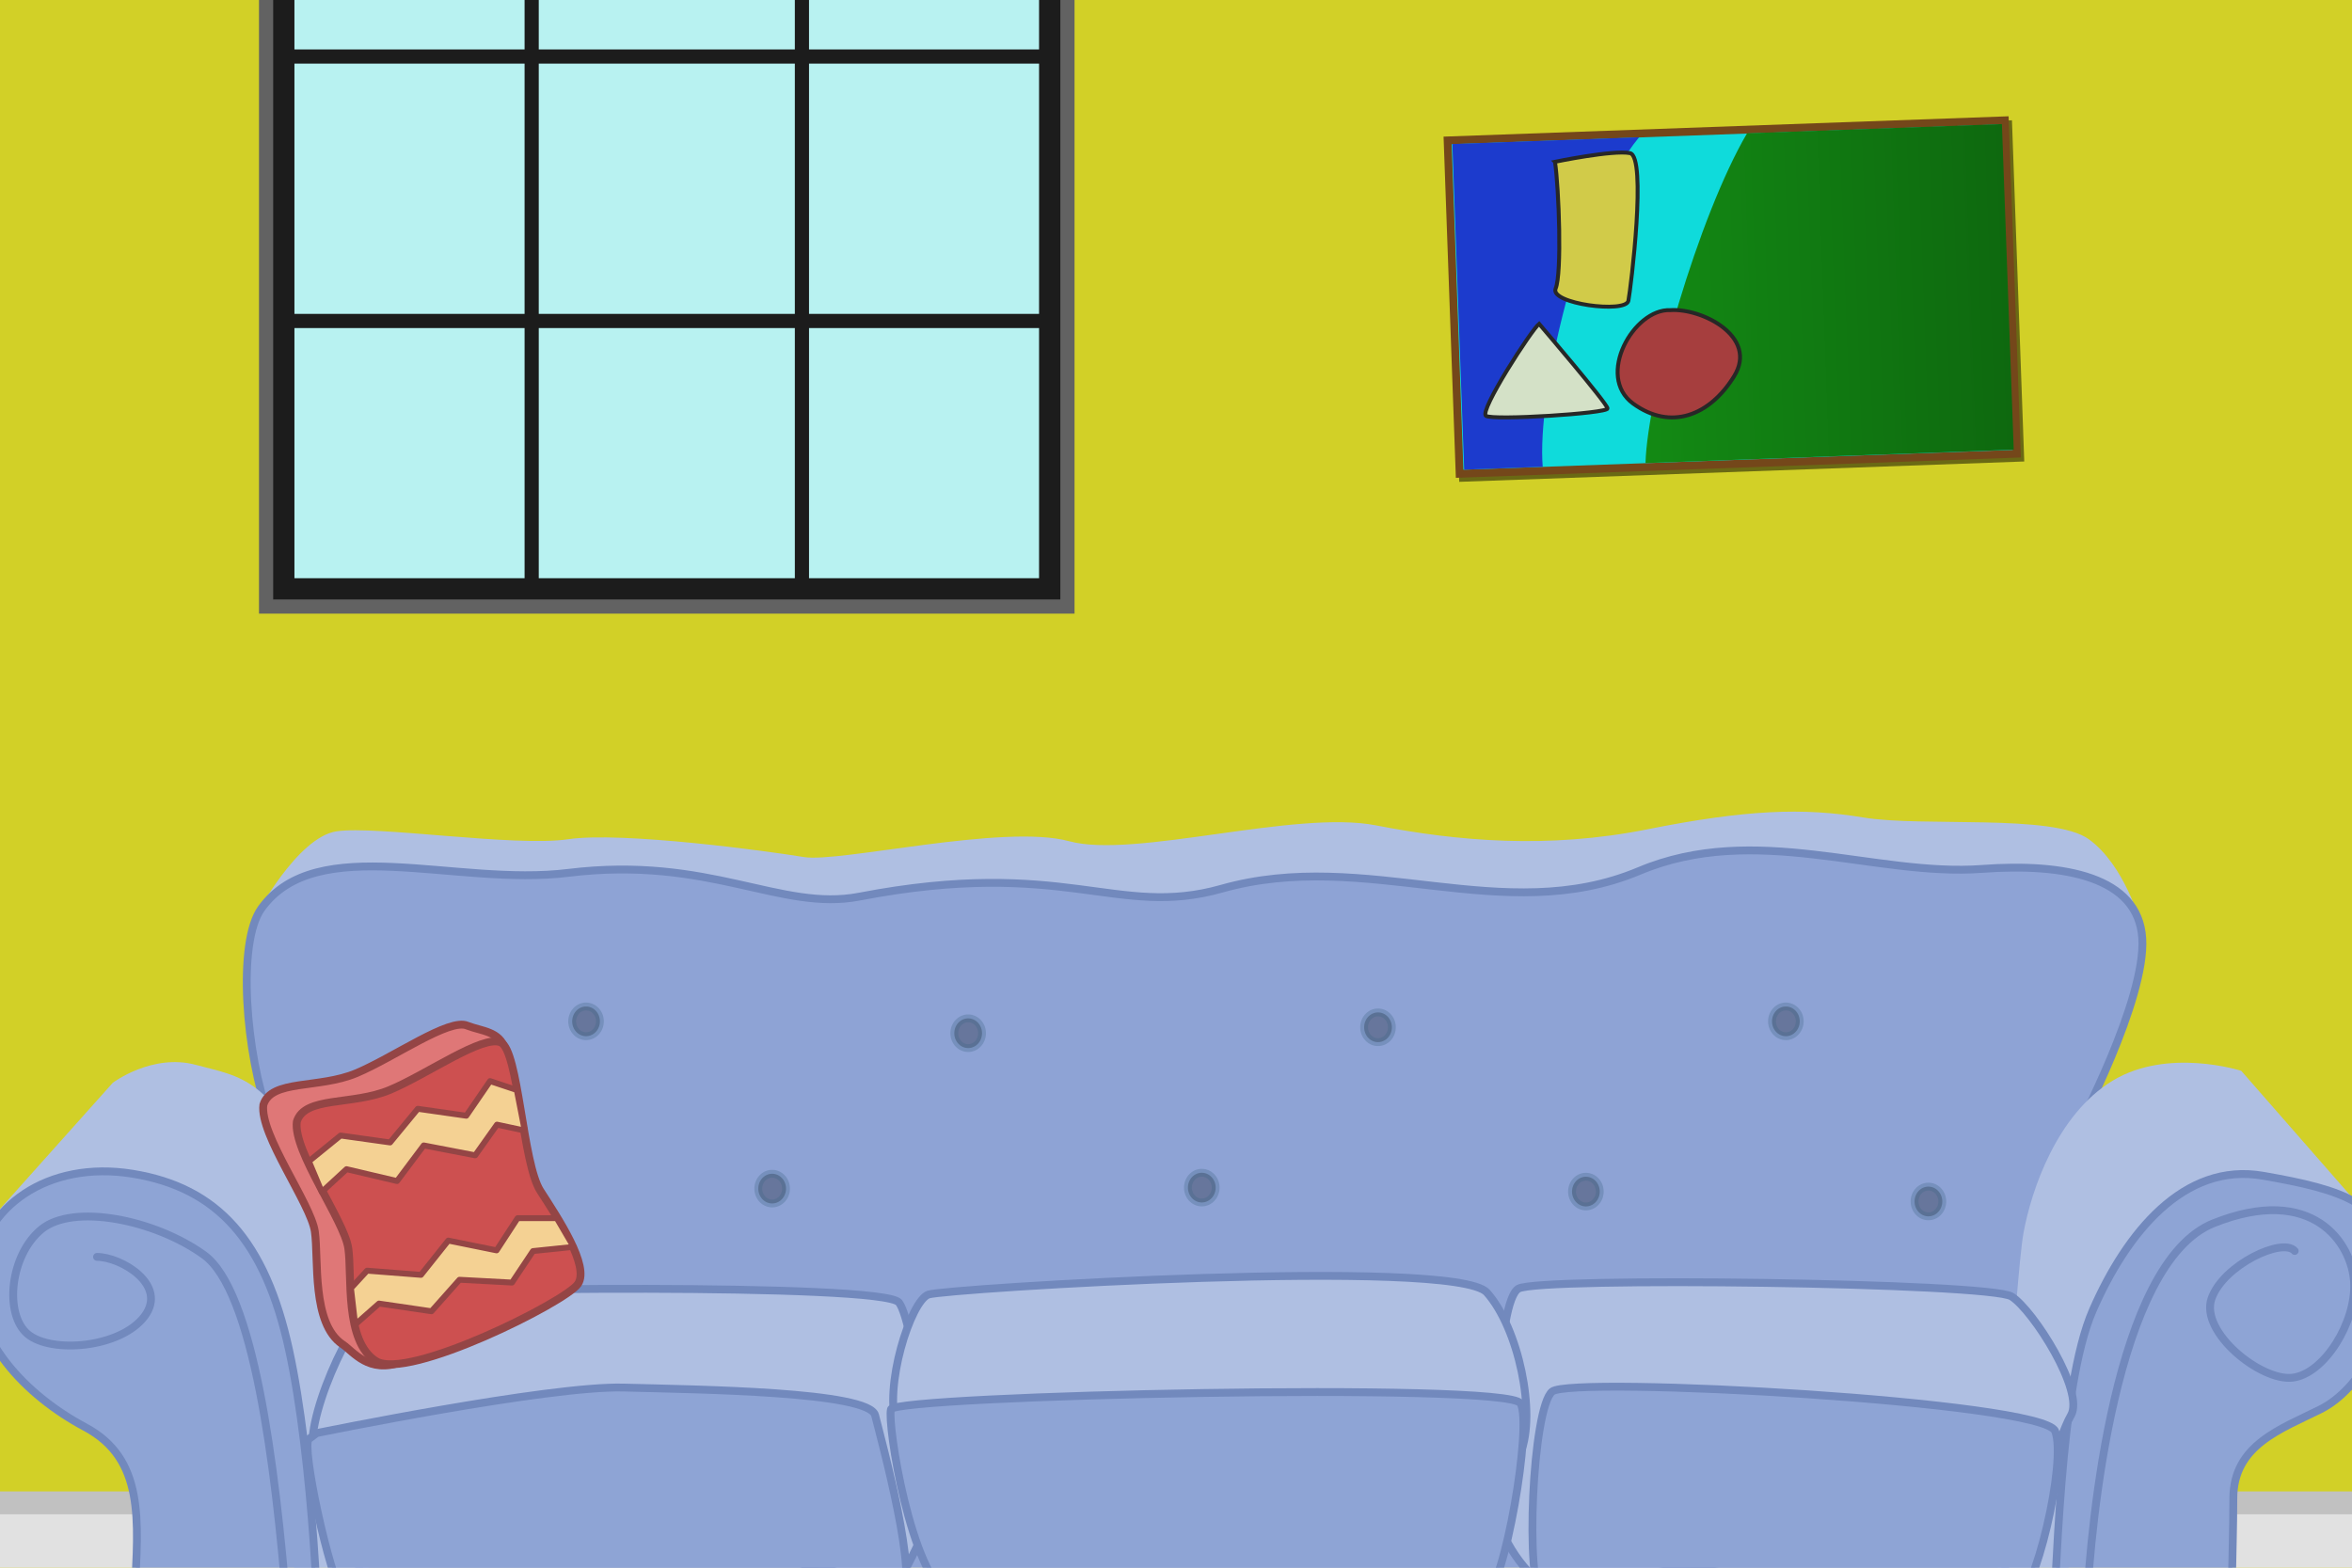 <?xml version="1.0" encoding="UTF-8" standalone="no"?>
<!-- Created with Inkscape (http://www.inkscape.org/) -->

<svg
   xmlns:dc="http://purl.org/dc/elements/1.1/"
   xmlns:cc="http://creativecommons.org/ns#"
   xmlns:rdf="http://www.w3.org/1999/02/22-rdf-syntax-ns#"
   xmlns:svg="http://www.w3.org/2000/svg"
   xmlns="http://www.w3.org/2000/svg"
   xmlns:xlink="http://www.w3.org/1999/xlink"
   xmlns:sodipodi="http://sodipodi.sourceforge.net/DTD/sodipodi-0.dtd"
   xmlns:inkscape="http://www.inkscape.org/namespaces/inkscape"
   width="1200"
   height="800"
   id="svg13193"
   version="1.1"
   inkscape:version="0.48.5 r10040"
   sodipodi:docname="sofa.svg">
  <defs
     id="defs13195">
    <linearGradient
       id="linearGradient14157">
      <stop
         style="stop-color:#138a14;stop-opacity:1;"
         offset="0"
         id="stop14159" />
      <stop
         style="stop-color:#0e690f;stop-opacity:1;"
         offset="1"
         id="stop14161" />
    </linearGradient>
    <filter
       inkscape:collect="always"
       id="filter14083">
      <feGaussianBlur
         inkscape:collect="always"
         stdDeviation="2.314"
         id="feGaussianBlur14085" />
    </filter>
    <linearGradient
       inkscape:collect="always"
       xlink:href="#linearGradient14157"
       id="linearGradient14163"
       x1="836.562"
       y1="151.422"
       x2="1024.562"
       y2="151.422"
       gradientUnits="userSpaceOnUse"
       gradientTransform="matrix(0.999,-0.036,0.036,0.999,-4.987,284.608)" />
  </defs>
  <sodipodi:namedview
     id="base"
     pagecolor="#ffffff"
     bordercolor="#666666"
     borderopacity="1.0"
     inkscape:pageopacity="0.0"
     inkscape:pageshadow="2"
     inkscape:zoom="0.98994949"
     inkscape:cx="795.87415"
     inkscape:cy="673.68955"
     inkscape:document-units="px"
     inkscape:current-layer="layer1"
     showgrid="false"
     inkscape:snap-bbox="false"
     inkscape:snap-page="false"
     inkscape:window-width="1413"
     inkscape:window-height="907"
     inkscape:window-x="233"
     inkscape:window-y="23"
     inkscape:window-maximized="0" />
  <g
     inkscape:label="Layer 1"
     inkscape:groupmode="layer"
     id="layer1"
     transform="translate(0,-252.362)">
    <rect
       style="color:#000000;fill:#d2d027;fill-opacity:1;fill-rule:nonzero;stroke:none;stroke-width:1.5;marker:none;visibility:visible;display:inline;overflow:visible;enable-background:accumulate"
       id="rect13201"
       width="1200"
       height="800"
       x="1.0902054e-013"
       y="252.362" />
    <rect
       style="color:#000000;fill:#e1e1e1;fill-opacity:1;fill-rule:nonzero;stroke:none;stroke-width:1.5;marker:none;visibility:visible;display:inline;overflow:visible;enable-background:accumulate"
       id="rect13711"
       width="1200"
       height="32.857"
       x="0"
       y="1019.505" />
    <rect
       style="color:#000000;fill:#c1c1c1;fill-opacity:1;fill-rule:nonzero;stroke:none;stroke-width:1.5;marker:none;visibility:visible;display:inline;overflow:visible;enable-background:accumulate"
       id="rect13711-8"
       width="1200"
       height="11.644"
       x="0"
       y="1013.444" />
    <path
       style="fill:#afbfe2;fill-opacity:1;stroke:none"
       d="m 153.543,758.408 -23.233,-38.386 c 0,0 21.213,-40.406 41.416,-43.437 20.203,-3.03 90.914,8.081 118.188,4.041 27.274,-4.041 102.025,6.061 120.208,9.091 18.183,3.03 102.025,-17.173 135.36,-8.081 33.335,9.091 115.157,-16.162 156.574,-8.081 41.416,8.081 87.883,12.122 138.391,2.02 50.508,-10.102 79.802,-11.112 110.107,-6.061 30.305,5.051 96.975,-2.02 115.157,11.112 18.183,13.132 26.264,42.426 26.264,42.426 l -38.386,37.376 z"
       id="path14175"
       inkscape:connector-curvature="0"
       sodipodi:nodetypes="ccssssssssccc" />
    <path
       style="fill:#8ea3d5;fill-opacity:1;stroke:#7289bd;stroke-opacity:1;stroke-width:4;stroke-miterlimit:4;stroke-dasharray:none;stroke-linejoin:round;stroke-linecap:round"
       d="m 137.381,823.058 c -12.122,-33.335 -16.468,-89.766 -4.041,-107.076 28.284,-39.396 98.995,-11.112 156.574,-18.183 72.223,-8.87 108.21,19.868 148.492,12.122 105.056,-20.203 131.32,11.112 184.858,-4.041 74.157,-20.988 143.442,20.203 213.142,-9.091 59.264,-24.908 120.208,3.03 174.756,-1.01 42.07,-3.116 79.802,4.041 81.822,35.355 2.02,31.315 -33.335,97.985 -33.335,97.985 l -38.386,234.355 -835.396,2.02 z"
       id="path14173"
       inkscape:connector-curvature="0"
       sodipodi:nodetypes="cssssssscccc" />
    <path
       style="fill:#afbfe2;fill-opacity:1;stroke:none"
       d="M -2.02,871.545 57.579,804.875 c 0,0 20.203,-15.152 42.426,-9.091 22.223,6.061 40.406,6.061 61.619,62.629 21.213,56.569 27.274,209.102 27.274,209.102 l -29.294,28.284 -47.477,-218.193 z"
       id="path14169"
       inkscape:connector-curvature="0"
       sodipodi:nodetypes="ccsscccc" />
    <path
       style="fill:#8ea4d5;fill-opacity:1;stroke:#7289bd;stroke-opacity:1;stroke-width:4;stroke-miterlimit:4;stroke-dasharray:none;stroke-linejoin:round;stroke-linecap:round"
       d="m 68.69,1065.494 c 2.02,-37.376 5.051,-68.69 -25.254,-84.853 -30.305,-16.162 -58.589,-45.457 -55.558,-78.792 3.03,-33.335 36.365,-57.579 79.802,-50.508 43.437,7.071 67.68,34.345 79.802,89.904 12.122,55.558 16.162,147.482 15.152,172.736 -1.01,25.254 -93.944,-48.487 -93.944,-48.487 z"
       id="path14165"
       inkscape:connector-curvature="0" />
    <path
       style="fill:#afbfe2;fill-opacity:1;stroke:none"
       d="m 1048.538,1078.626 50.508,-195.97 101.015,-19.193 -56.569,-64.65 c 0,0 -37.376,-12.122 -65.66,5.051 -28.284,17.173 -41.416,55.558 -45.457,77.782 -4.041,22.223 -14.142,187.888 -14.142,187.888 z"
       id="path14171"
       inkscape:connector-curvature="0"
       sodipodi:nodetypes="ccccsscc" />
    <path
       style="fill:#8ea4d5;fill-opacity:1;stroke:#7289bd;stroke-opacity:1;stroke-width:4;stroke-miterlimit:4;stroke-dasharray:none;stroke-linejoin:round;stroke-linecap:round"
       d="m 1046.518,1096.809 c 3.03,-39.396 4.041,-136.371 21.213,-175.767 17.173,-39.396 46.467,-75.761 86.873,-68.69 40.406,7.071 64.65,14.142 65.66,46.467 1.01,32.325 -16.163,62.629 -36.365,72.731 -20.203,10.102 -44.447,18.183 -44.447,45.457 0,27.274 -2.02,65.66 0,79.802 2.02,14.142 -92.934,0 -92.934,0 z"
       id="path14167"
       inkscape:connector-curvature="0" />
    <rect
       style="opacity:0.99;color:#000000;fill:#000000;fill-opacity:0.505;fill-rule:nonzero;stroke:none;stroke-width:1.5;marker:none;visibility:visible;display:inline;overflow:visible;filter:url(#filter14083);enable-background:accumulate"
       id="rect14041-8"
       width="288.571"
       height="174.286"
       x="741.638"
       y="318.742"
       transform="matrix(0.999,-0.036,0.036,0.999,-14.144,32.412)" />
    <rect
       style="color:#000000;fill:#626262;fill-opacity:1;fill-rule:nonzero;stroke:none;stroke-width:1.5;marker:none;visibility:visible;display:inline;overflow:visible;enable-background:accumulate"
       id="rect13751"
       width="416.091"
       height="568.571"
       x="132.143"
       y="-3.066" />
    <rect
       style="color:#000000;fill:#1c1c1c;fill-opacity:1;fill-rule:nonzero;stroke:none;stroke-width:1.5;marker:none;visibility:visible;display:inline;overflow:visible;enable-background:accumulate"
       id="rect13751-7"
       width="401.618"
       height="554.099"
       x="139.378"
       y="4.17" />
    <path
       inkscape:connector-curvature="0"
       style="color:#000000;fill:#b8f2f1;fill-opacity:1;fill-rule:nonzero;stroke:none;stroke-width:1.5;marker:none;visibility:visible;display:inline;overflow:visible;enable-background:accumulate"
       d="m 150.218,15.049 0,127.654 117.421,0 0,-127.654 -117.421,0 z m 124.658,0 0,127.654 130.65,0 0,-127.654 -130.65,0 z m 137.887,0 0,127.654 117.365,0 0,-127.654 -117.365,0 z m -262.544,134.89 0,127.654 117.421,0 0,-127.654 -117.421,0 z m 124.658,0 0,127.654 130.65,0 0,-127.654 -130.65,0 z m 137.887,0 0,127.654 117.365,0 0,-127.654 -117.365,0 z m -262.544,134.89 0,127.711 117.421,0 0,-127.711 -117.421,0 z m 124.658,0 0,127.711 130.65,0 0,-127.711 -130.65,0 z m 137.887,0 0,127.711 117.365,0 0,-127.711 -117.365,0 z m -262.544,134.947 0,127.654 117.421,0 0,-127.654 -117.421,0 z m 124.658,0 0,127.654 130.65,0 0,-127.654 -130.65,0 z m 137.887,0 0,127.654 117.365,0 0,-127.654 -117.365,0 z"
       id="rect13751-7-8" />
    <rect
       style="color:#000000;fill:#74471a;fill-opacity:1;fill-rule:nonzero;stroke:none;stroke-width:1.5;marker:none;visibility:visible;display:inline;overflow:visible;enable-background:accumulate"
       id="rect14041"
       width="288.571"
       height="174.286"
       x="724.69"
       y="348.525"
       transform="matrix(0.999,-0.036,0.036,0.999,0,0)" />
    <rect
       style="color:#000000;fill:#0fdbdb;fill-opacity:1;fill-rule:nonzero;stroke:none;stroke-width:1.5;marker:none;visibility:visible;display:inline;overflow:visible;enable-background:accumulate"
       id="rect14041-5"
       width="280.571"
       height="166.286"
       x="728.69"
       y="352.524"
       transform="matrix(0.999,-0.036,0.036,0.999,0,0)" />
    <path
       style="fill:#1c3bcd;fill-opacity:1;stroke:none"
       d="m 741.001,325.849 6.033,166.172 40.067,-1.455 c -3.011,-35.81 17.808,-130.241 49.18,-168.176 l -95.281,3.459 z"
       id="path14097"
       inkscape:connector-curvature="0" />
    <path
       style="fill:url(#linearGradient14163);fill-opacity:1;stroke:none"
       d="m 891.339,320.391 c -24.78,42.442 -50.707,132.367 -51.804,168.272 l 187.876,-6.821 -6.033,-166.172 -130.039,4.721 z"
       id="path14099"
       inkscape:connector-curvature="0" />
    <path
       style="fill:#a63e3e;fill-opacity:1;stroke:#272727;stroke-width:2;stroke-linecap:butt;stroke-linejoin:miter;stroke-miterlimit:4;stroke-opacity:1;stroke-dasharray:none"
       d="m 852.214,410.626 c 16.133,-1.091 44.967,13.53 32.559,33.691 -12.409,20.161 -32.342,27.961 -51.549,14.001 -19.207,-13.96 0.26,-48.529 18.99,-47.693 z"
       id="path14145"
       inkscape:connector-curvature="0" />
    <path
       style="fill:#d1cb49;fill-opacity:1;stroke:#272727;stroke-width:2;stroke-linecap:butt;stroke-linejoin:miter;stroke-miterlimit:4;stroke-opacity:1;stroke-dasharray:none"
       d="m 793.365,334.93 c 2.009,13.573 3.585,56.981 0.327,64.68 -3.258,7.699 35.845,12.85 37.121,6.233 1.276,-6.617 9.457,-73.628 0.803,-75.335 -8.654,-1.707 -38.251,4.421 -38.251,4.421 z"
       id="path14147"
       inkscape:connector-curvature="0" />
    <path
       style="fill:#d4e1c7;fill-opacity:1;stroke:#272727;stroke-width:2;stroke-linecap:butt;stroke-linejoin:miter;stroke-miterlimit:4;stroke-opacity:1;stroke-dasharray:none"
       d="m 785.248,417.606 c -3.928,3.175 -30.728,44.581 -27.103,46.976 3.625,2.395 62.12,-1.245 62.028,-3.768 -0.092,-2.524 -34.926,-43.208 -34.926,-43.208 z"
       id="path14149"
       inkscape:connector-curvature="0" />
    <path
       style="fill:#afbfe2;stroke:#7289bd;stroke-width:4;stroke-linecap:round;stroke-linejoin:round;stroke-opacity:1;fill-opacity:1;stroke-miterlimit:4;stroke-dasharray:none"
       d="m 159.604,740.401 c -3.03,-20.203 23.234,-76.772 37.376,-79.802 14.142,-3.03 253.548,-6.061 261.63,4.041 8.081,10.102 18.183,96.975 16.162,107.076 -2.02,10.102 -17.173,37.376 -17.173,37.376 z"
       id="path14205"
       inkscape:connector-curvature="0"
       transform="translate(0,252.362)" />
    <path
       style="fill:#afbfe2;fill-opacity:1;stroke:#7289bd;stroke-width:4;stroke-linecap:round;stroke-linejoin:round;stroke-opacity:1;stroke-miterlimit:4;stroke-dasharray:none"
       d="m 788.929,810.102 c -12.122,-8.081 -26.264,-28.284 -26.264,-45.457 0,-17.173 1.01,-101.015 12.122,-107.076 11.112,-6.061 240.416,-3.03 251.528,4.041 11.112,7.071 37.376,48.487 30.305,60.609 -7.071,12.122 -17.173,52.528 -17.173,52.528 z"
       id="path14209"
       inkscape:connector-curvature="0"
       transform="translate(0,252.362)"
       sodipodi:nodetypes="csssscc" />
    <path
       style="fill:#8ea4d5;stroke:#7289bd;stroke-width:4;stroke-linecap:round;stroke-linejoin:round;stroke-opacity:1;fill-opacity:1;stroke-miterlimit:4;stroke-dasharray:none"
       d="m 786.909,816.162 c -9.091,-8.081 -5.051,-97.985 5.051,-106.066 10.102,-8.081 250.518,5.051 256.579,20.203 6.061,15.152 -10.101,84.853 -21.213,88.893 -11.112,4.041 -240.416,-3.03 -240.416,-3.03 z"
       id="path14203"
       inkscape:connector-curvature="0"
       transform="translate(0,252.362)" />
    <path
       style="fill:#afbfe2;stroke:#7289bd;stroke-width:4;stroke-linecap:round;stroke-linejoin:round;stroke-opacity:1;fill-opacity:1;stroke-miterlimit:4;stroke-dasharray:none"
       d="m 457.599,728.279 c -7.071,-20.203 7.071,-64.65 16.162,-67.68 9.091,-3.03 268.701,-19.193 284.863,-1.01 16.162,18.183 25.254,61.619 17.173,81.822 C 767.716,761.614 457.599,728.279 457.599,728.279 z"
       id="path14207"
       inkscape:connector-curvature="0"
       transform="translate(0,252.362)"
       sodipodi:nodetypes="csssc" />
    <path
       style="fill:#8ea4d5;stroke:#7289bd;stroke-width:4;stroke-linecap:round;stroke-linejoin:round;stroke-opacity:1;fill-opacity:1;stroke-miterlimit:4;stroke-dasharray:none"
       d="m 484.873,815.152 c -20.203,-11.112 -32.325,-88.893 -30.305,-95.964 2.02,-7.071 315.168,-14.142 321.228,-3.03 6.061,11.112 -8.081,93.944 -18.183,98.995 -10.102,5.051 -272.741,-10e-6 -272.741,-10e-6 z"
       id="path14201"
       inkscape:connector-curvature="0"
       transform="translate(0,252.362)"
       sodipodi:nodetypes="csssc" />
    <path
       style="fill:#8ea4d5;stroke:#7289bd;stroke-width:4;stroke-linecap:round;stroke-linejoin:round;stroke-opacity:1;fill-opacity:1;stroke-miterlimit:4;stroke-dasharray:none"
       d="m 175.767,816.162 c -8.081,-12.122 -22.223,-78.792 -18.183,-81.822 4.041,-3.03 4.041,-3.03 4.041,-3.03 0,0 118.188,-24.244 156.574,-23.234 38.386,1.01 125.259,2.02 128.289,14.142 3.03,12.122 23.233,85.863 13.132,92.934 -10.102,7.071 -283.853,1.01 -283.853,1.01 z"
       id="path14199"
       inkscape:connector-curvature="0"
       transform="translate(0,252.362)" />
    <path
       style="fill:none;stroke:#7289bd;stroke-width:4;stroke-linecap:round;stroke-linejoin:round;stroke-opacity:1;stroke-miterlimit:4;stroke-dasharray:none"
       d="M 146.472,821.213 C 140.411,746.462 129.3,658.579 104.046,640.396 78.792,622.213 37.376,614.132 21.213,627.264 5.051,640.396 2.02,670.7 14.142,680.802 c 12.122,10.102 47.477,7.071 59.599,-9.091 12.122,-16.162 -12.122,-30.305 -24.244,-30.305"
       id="path14219"
       inkscape:connector-curvature="0"
       transform="translate(0,252.362)" />
    <path
       style="fill:none;stroke:#7289bd;stroke-width:4;stroke-linecap:round;stroke-linejoin:round;stroke-opacity:1;stroke-miterlimit:4;stroke-dasharray:none"
       d="m 1064.701,818.183 c 2.02,-39.396 14.142,-173.746 64.65,-193.949 50.508,-20.203 70.711,10.102 71.721,30.305 1.01,20.203 -15.152,46.467 -31.315,48.487 -16.162,2.02 -47.477,-23.234 -41.416,-40.406 6.061,-17.173 36.365,-31.315 42.426,-24.244"
       id="path14221"
       inkscape:connector-curvature="0"
       transform="translate(0,252.362)" />
    <path
       sodipodi:type="arc"
       style="opacity:0.3;color:#000000;fill:#0a1014;fill-opacity:1;fill-rule:nonzero;stroke:#3e6683;stroke-width:4;stroke-linecap:round;stroke-linejoin:round;stroke-miterlimit:4;stroke-opacity:1;stroke-dasharray:none;stroke-dashoffset:0;marker:none;visibility:visible;display:inline;overflow:visible;enable-background:accumulate"
       id="path14223"
       sodipodi:cx="213.14218"
       sodipodi:cy="504.5304"
       sodipodi:rx="7.0710678"
       sodipodi:ry="7.5761442"
       d="m 220.213,504.53 a 7.071,7.576 0 1 1 -14.142,0 7.071,7.576 0 1 1 14.142,0 z"
       transform="translate(180.817,354.388)" />
    <path
       sodipodi:type="arc"
       style="opacity:0.3;color:#000000;fill:#0a1014;fill-opacity:1;fill-rule:nonzero;stroke:#3e6683;stroke-width:4;stroke-linecap:round;stroke-linejoin:round;stroke-miterlimit:4;stroke-opacity:1;stroke-dasharray:none;stroke-dashoffset:0;marker:none;visibility:visible;display:inline;overflow:visible;enable-background:accumulate"
       id="path14223-0"
       sodipodi:cx="213.14218"
       sodipodi:cy="504.5304"
       sodipodi:rx="7.0710678"
       sodipodi:ry="7.5761442"
       d="m 220.213,504.53 a 7.071,7.576 0 1 1 -14.142,0 7.071,7.576 0 1 1 14.142,0 z"
       transform="translate(400.02,353.882)" />
    <path
       sodipodi:type="arc"
       style="opacity:0.3;color:#000000;fill:#0a1014;fill-opacity:1;fill-rule:nonzero;stroke:#3e6683;stroke-width:4;stroke-linecap:round;stroke-linejoin:round;stroke-miterlimit:4;stroke-opacity:1;stroke-dasharray:none;stroke-dashoffset:0;marker:none;visibility:visible;display:inline;overflow:visible;enable-background:accumulate"
       id="path14223-5"
       sodipodi:cx="213.14218"
       sodipodi:cy="504.5304"
       sodipodi:rx="7.0710678"
       sodipodi:ry="7.5761442"
       d="m 220.213,504.53 a 7.071,7.576 0 1 1 -14.142,0 7.071,7.576 0 1 1 14.142,0 z"
       transform="translate(595.99,355.903)" />
    <path
       sodipodi:type="arc"
       style="opacity:0.3;color:#000000;fill:#0a1014;fill-opacity:1;fill-rule:nonzero;stroke:#3e6683;stroke-width:4;stroke-linecap:round;stroke-linejoin:round;stroke-miterlimit:4;stroke-opacity:1;stroke-dasharray:none;stroke-dashoffset:0;marker:none;visibility:visible;display:inline;overflow:visible;enable-background:accumulate"
       id="path14223-4"
       sodipodi:cx="213.14218"
       sodipodi:cy="504.5304"
       sodipodi:rx="7.0710678"
       sodipodi:ry="7.5761442"
       d="m 220.213,504.53 a 7.071,7.576 0 1 1 -14.142,0 7.071,7.576 0 1 1 14.142,0 z"
       transform="translate(280.822,275.091)" />
    <path
       sodipodi:type="arc"
       style="opacity:0.3;color:#000000;fill:#0a1014;fill-opacity:1;fill-rule:nonzero;stroke:#3e6683;stroke-width:4;stroke-linecap:round;stroke-linejoin:round;stroke-miterlimit:4;stroke-opacity:1;stroke-dasharray:none;stroke-dashoffset:0;marker:none;visibility:visible;display:inline;overflow:visible;enable-background:accumulate"
       id="path14223-6"
       sodipodi:cx="213.14218"
       sodipodi:cy="504.5304"
       sodipodi:rx="7.0710678"
       sodipodi:ry="7.5761442"
       d="m 220.213,504.53 a 7.071,7.576 0 1 1 -14.142,0 7.071,7.576 0 1 1 14.142,0 z"
       transform="translate(489.924,272.06)" />
    <path
       sodipodi:type="arc"
       style="opacity:0.3;color:#000000;fill:#0a1014;fill-opacity:1;fill-rule:nonzero;stroke:#3e6683;stroke-width:4;stroke-linecap:round;stroke-linejoin:round;stroke-miterlimit:4;stroke-opacity:1;stroke-dasharray:none;stroke-dashoffset:0;marker:none;visibility:visible;display:inline;overflow:visible;enable-background:accumulate"
       id="path14223-7"
       sodipodi:cx="213.14218"
       sodipodi:cy="504.5304"
       sodipodi:rx="7.0710678"
       sodipodi:ry="7.5761442"
       d="m 220.213,504.53 a 7.071,7.576 0 1 1 -14.142,0 7.071,7.576 0 1 1 14.142,0 z"
       transform="translate(698.015,269.03)" />
    <path
       sodipodi:type="arc"
       style="opacity:0.3;color:#000000;fill:#0a1014;fill-opacity:1;fill-rule:nonzero;stroke:#3e6683;stroke-width:4;stroke-linecap:round;stroke-linejoin:round;stroke-miterlimit:4;stroke-opacity:1;stroke-dasharray:none;stroke-dashoffset:0;marker:none;visibility:visible;display:inline;overflow:visible;enable-background:accumulate"
       id="path14223-9"
       sodipodi:cx="213.14218"
       sodipodi:cy="504.5304"
       sodipodi:rx="7.0710678"
       sodipodi:ry="7.5761442"
       d="m 220.213,504.53 a 7.071,7.576 0 1 1 -14.142,0 7.071,7.576 0 1 1 14.142,0 z"
       transform="translate(85.863,269.03)" />
    <path
       sodipodi:type="arc"
       style="opacity:0.3;color:#000000;fill:#96b5cd;fill-opacity:1;fill-rule:nonzero;stroke:#3e6683;stroke-width:4;stroke-linecap:round;stroke-linejoin:round;stroke-miterlimit:4;stroke-opacity:1;stroke-dasharray:none;stroke-dashoffset:0;marker:none;visibility:visible;display:inline;overflow:visible;enable-background:accumulate"
       id="path14223-3"
       sodipodi:cx="213.14218"
       sodipodi:cy="504.5304"
       sodipodi:rx="7.0710678"
       sodipodi:ry="7.5761442"
       d="m 220.213,504.53 a 7.071,7.576 0 1 1 -14.142,0 7.071,7.576 0 1 1 14.142,0 z"
       transform="translate(1.01,355.903)" />
    <path
       sodipodi:type="arc"
       style="opacity:0.3;color:#000000;fill:#0a1014;fill-opacity:1;fill-rule:nonzero;stroke:#3e6683;stroke-width:4;stroke-linecap:round;stroke-linejoin:round;stroke-miterlimit:4;stroke-opacity:1;stroke-dasharray:none;stroke-dashoffset:0;marker:none;visibility:visible;display:inline;overflow:visible;enable-background:accumulate"
       id="path14223-47"
       sodipodi:cx="213.14218"
       sodipodi:cy="504.5304"
       sodipodi:rx="7.0710678"
       sodipodi:ry="7.5761442"
       d="m 220.213,504.53 a 7.071,7.576 0 1 1 -14.142,0 7.071,7.576 0 1 1 14.142,0 z"
       transform="translate(770.746,360.954)" />
    <path
       style="fill:#df7777;fill-opacity:1;stroke:#944545;stroke-width:4;stroke-linecap:round;stroke-linejoin:round;stroke-miterlimit:4;stroke-opacity:1;stroke-dasharray:none"
       d="m 134.371,816.169 c 4.041,-13.132 28.284,-8.081 47.477,-16.162 19.193,-8.081 47.477,-28.284 56.569,-24.244 7.392,2.889 16.444,2.749 19.286,11.965 4.909,15.925 -31.063,150.057 -52.794,159.671 -16.941,6.113 -24.444,-5.21 -30.132,-9.002 -15.858,-10.572 -12.122,-43.437 -14.142,-57.579 -2.02,-14.142 -28.284,-49.497 -26.264,-64.65 z"
       id="path14338"
       inkscape:connector-curvature="0"
       sodipodi:nodetypes="cscscssc" />
    <path
       style="fill:#cd5050;fill-opacity:1;stroke:#944545;stroke-width:4;stroke-linecap:round;stroke-linejoin:round;stroke-miterlimit:4;stroke-opacity:1;stroke-dasharray:none"
       d="m 151.44,824.72 c 4.041,-13.132 28.284,-8.081 47.477,-16.162 19.193,-8.081 47.477,-28.284 56.569,-24.244 9.091,4.041 11.112,61.619 20.203,75.761 9.091,14.142 25.254,38.386 19.193,47.477 -6.061,9.091 -86.873,49.497 -103.036,39.396 -16.162,-10.102 -12.122,-43.437 -14.142,-57.579 -2.02,-14.142 -28.284,-49.497 -26.264,-64.65 z"
       id="path14338-1"
       inkscape:connector-curvature="0" />
    <path
       style="fill:#f4d193;fill-opacity:1;stroke:#944545;stroke-width:3;stroke-linecap:round;stroke-linejoin:round;stroke-miterlimit:4;stroke-opacity:1;stroke-dasharray:none"
       d="m 157.604,844.959 16.162,-13.132 25.254,3.536 14.142,-17.173 24.749,3.536 12.122,-17.678 13.637,4.546 4.041,20.708 -14.142,-3.03 -11.112,15.657 -26.264,-5.051 -13.637,18.183 -25.759,-6.061 -12.627,11.617 z"
       id="path14360"
       inkscape:connector-curvature="0" />
    <path
       style="fill:#f4d193;fill-opacity:1;stroke:#944545;stroke-width:3;stroke-linecap:round;stroke-linejoin:round;stroke-miterlimit:4;stroke-opacity:1;stroke-dasharray:none"
       d="m 179.071,909.719 8.214,-8.929 27.5,2.143 13.929,-17.5 24.643,5 10.714,-16.429 20,0 8.571,14.643 -20.714,2.143 -10.714,16.071 -26.786,-1.429 -14.286,16.071 -26.786,-3.929 -12.143,10.714 z"
       id="path14362"
       inkscape:connector-curvature="0" />
  </g>
</svg>
